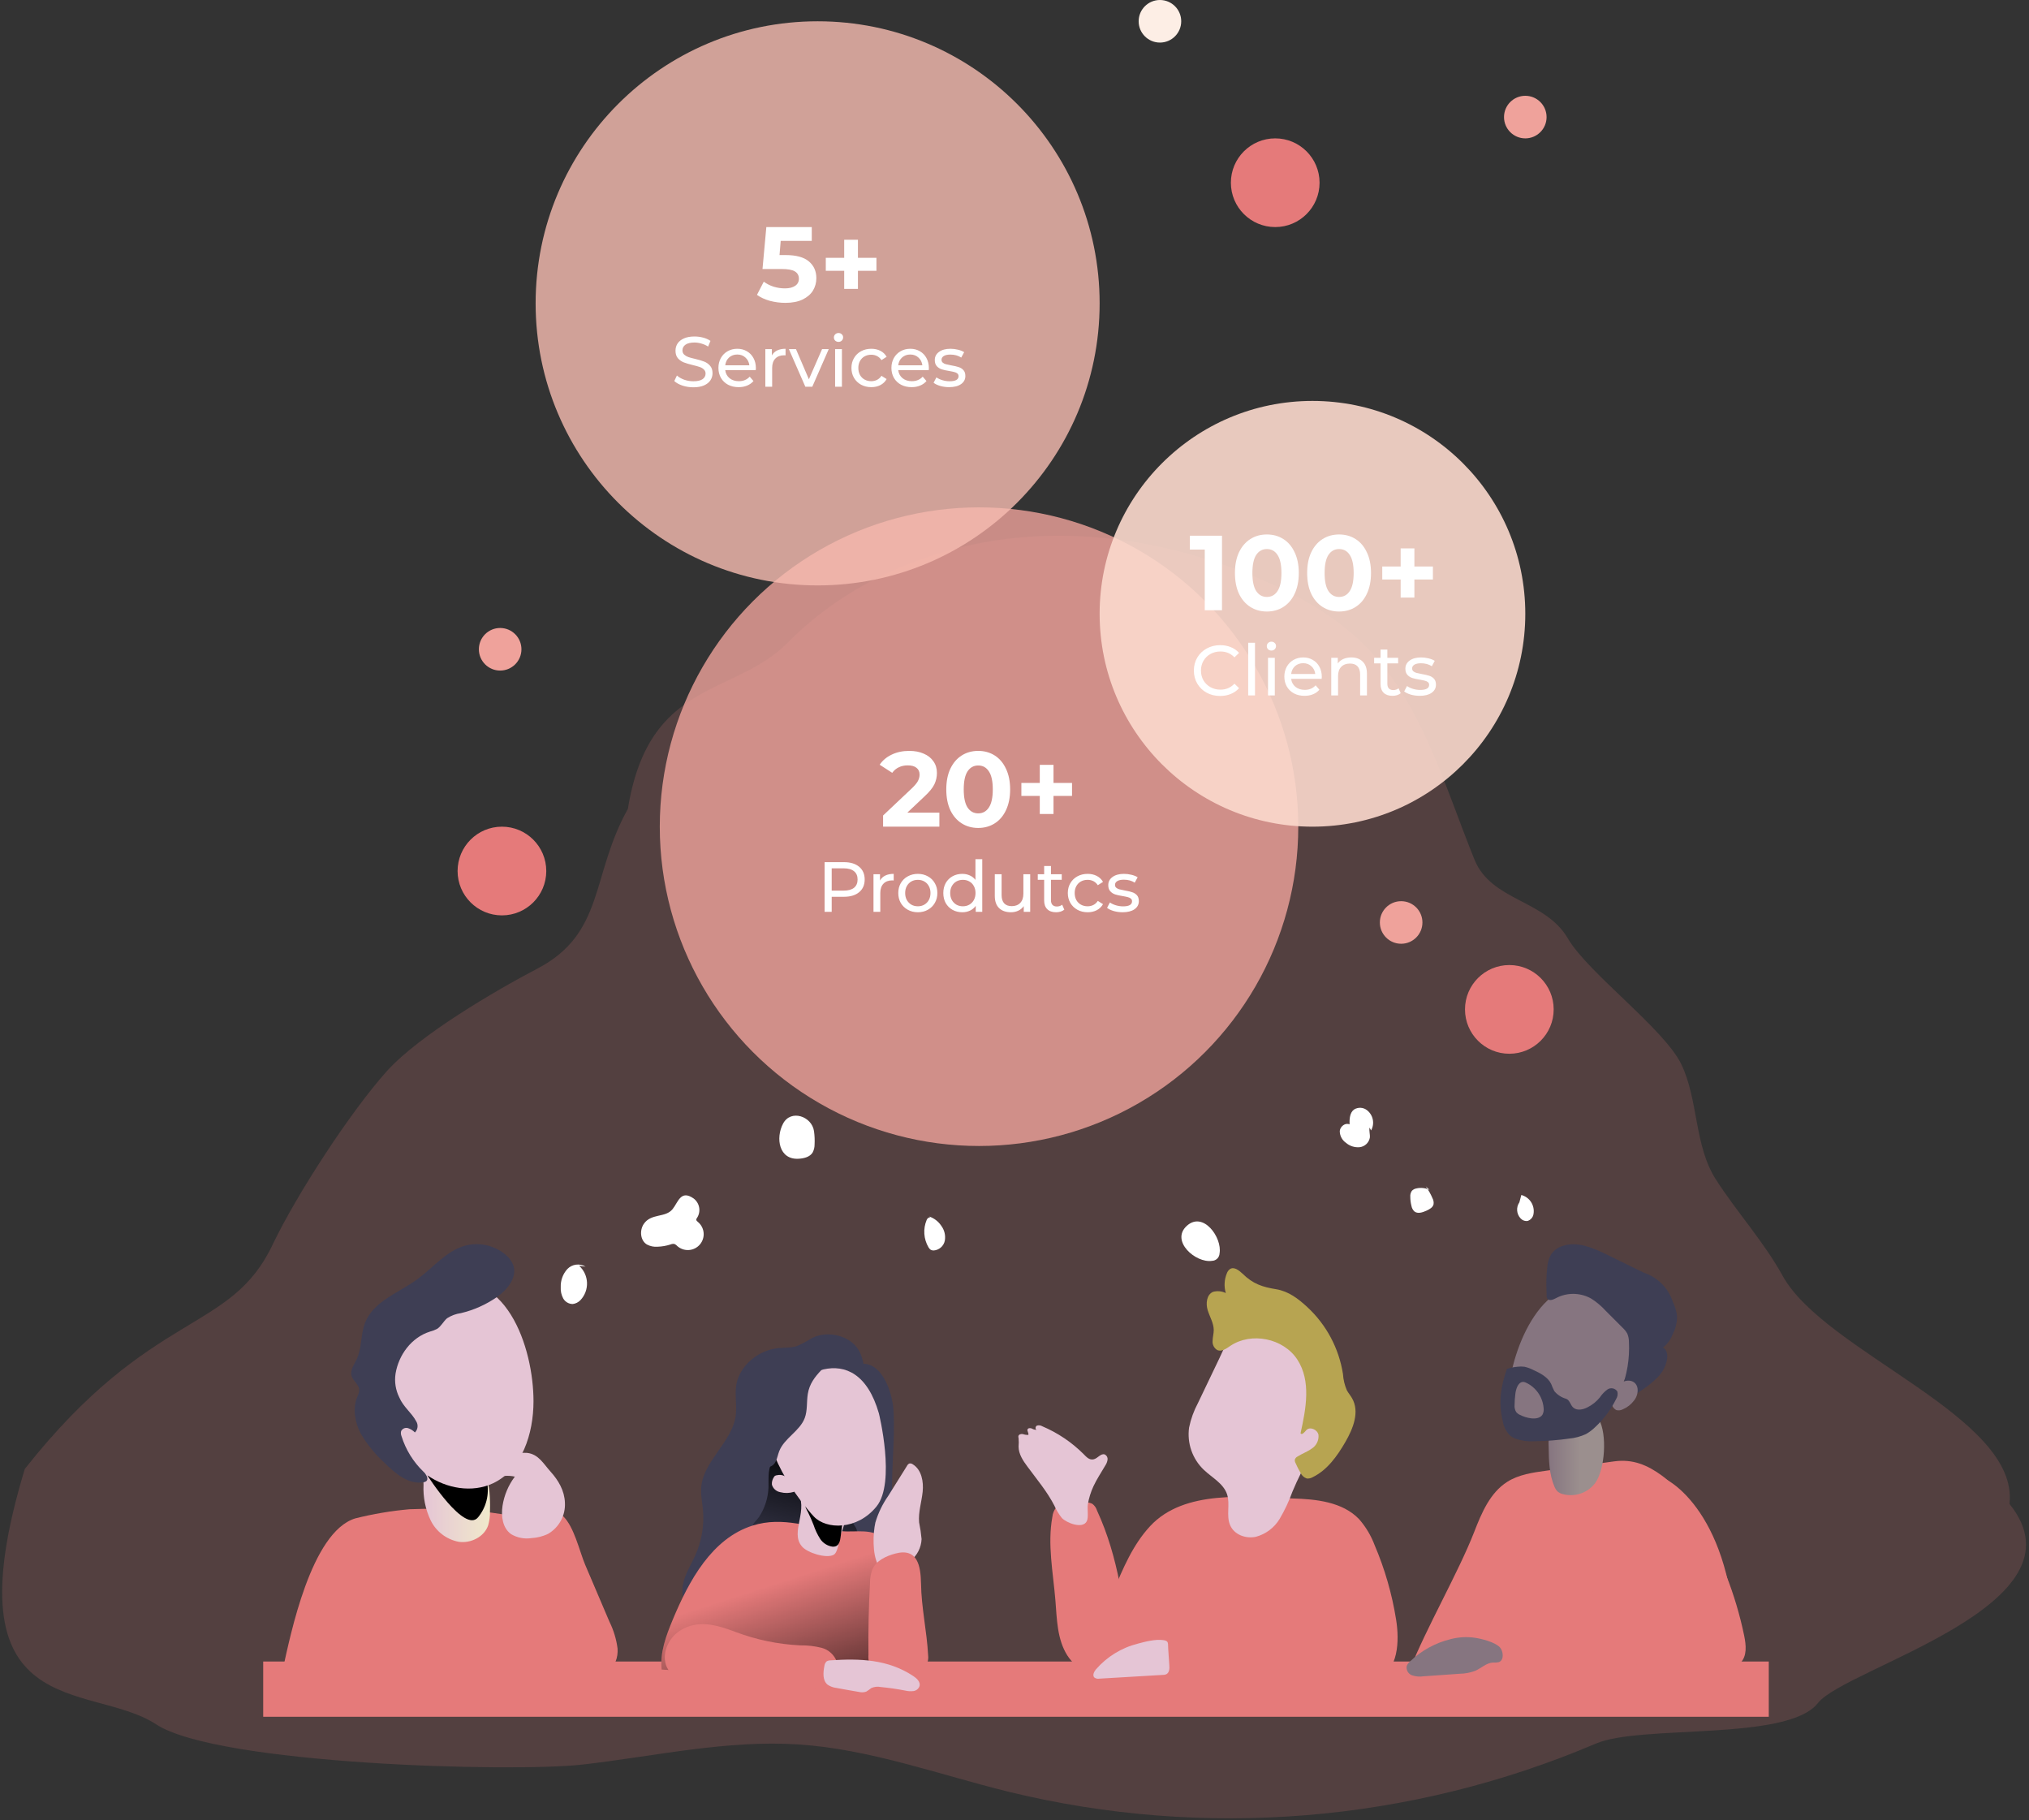 <svg width="572" height="513" viewBox="0 0 572 513" fill="none" xmlns="http://www.w3.org/2000/svg">
<rect x="0" y="0" width="572" height="513" fill="#333333" stroke="none"/>
<path opacity="0.18" d="M7 414C43 368.5 65.03 376.16 77 350.5C83.725 336.54 98.73 313.412 109.079 301.88C118.319 291.66 139.71 279.17 151.5 273C170.6 263 166.49 246.82 177 228C182.971 191.21 206.829 196.48 222.029 181.16C238.889 164.1 262.229 154.07 286.079 151.63C309.929 149.19 334.269 154.03 356.259 163.63C366.339 168.04 376.109 173.53 384.009 181.2C400.589 197.31 407.009 220.81 415.659 242.25C420.404 254.011 435.612 253.544 442 264.5C447.67 274.22 469.18 289.98 474 300C478.82 310.02 477.599 322.92 483.769 332.5C489.589 341.55 497.29 350.06 502.5 359.5C514.42 381.253 569.311 399.235 566.5 423.88C589.5 452.38 520.289 470.03 512.5 480C503.99 490.89 462.609 485.98 449.909 491.43C397.635 513.691 339.565 518.458 284.359 505.02C264.689 500.17 245.359 493.02 225.179 491.68C204.799 490.34 184.569 495.02 164.279 497.34C144.619 499.59 61.32 497.36 44 486C25.37 473.77 -15 486.5 7 414Z" fill="#E57A7A"/>
<path d="M251.879 397.45C252.459 406.7 250.879 416.01 251.739 425.24C252.039 428.24 252.589 431.38 251.589 434.24C250.665 436.693 248.842 438.702 246.489 439.86C241.019 442.66 233.909 440.86 229.639 436.41C225.369 431.96 223.639 425.55 223.989 419.41C224.339 413.27 226.479 407.41 229.039 401.81C231.339 396.81 235.219 386.94 240.909 384.81C248.259 382.13 251.559 392.21 251.879 397.45Z" fill="#3E3E54"/>
<path d="M242.17 380.7C239.88 376.56 233.55 374.83 228.98 377.1C227.624 377.951 226.211 378.706 224.75 379.36C223.03 379.94 221.16 379.79 219.36 379.97C213.57 380.57 208.44 385.08 207.57 390.32C207.08 393.32 207.84 396.32 207.36 399.32C206.23 406.4 198.5 411.74 197.72 418.85C197.47 421.16 197.99 423.46 198.19 425.76C198.54 430.08 197.79 434.418 196.01 438.37C194.74 441.2 192.95 443.9 192.48 446.91C191.55 452.91 196.58 458.67 202.88 460.51C209.18 462.35 216.26 460.9 222.23 458.07C228.81 454.95 234.67 449.84 236.65 443.37C239.75 433.28 232.94 422.55 236 412.45C236.848 410.103 237.85 407.815 239 405.6C242 399.04 245.87 387.41 242.17 380.7Z" fill="#3E3E54"/>
<path d="M216.65 419.19C216.72 416.46 216.29 413.19 218.37 411.46C218.546 411.293 218.769 411.184 219.01 411.15C219.244 411.161 219.472 411.234 219.67 411.36C221.943 412.606 223.975 414.248 225.67 416.21C227.75 418.62 229.37 421.54 232.05 423.21C233.13 423.9 234.34 424.36 235.46 424.96C237.775 426.211 239.72 428.049 241.1 430.29C241.301 430.557 241.447 430.862 241.528 431.187C241.609 431.512 241.623 431.849 241.57 432.18C241.32 433.03 240.34 433.4 239.47 433.57C236.967 433.993 234.423 434.128 231.89 433.97C228.436 433.877 224.986 433.737 221.54 433.55C219.317 433.507 217.107 433.215 214.95 432.68C214.03 432.42 212.34 431.78 212.11 430.68C211.88 429.58 213.39 428.46 214 427.53C215.628 425.044 216.544 422.16 216.65 419.19Z" fill="url(#paint0_linear)"/>
<path d="M498.639 468.3H74.2V483.87H498.639V468.3Z" fill="#E57A7A"/>
<path d="M498.639 468.3H74.2V476.52H498.639V468.3Z" fill="url(#paint1_linear)"/>
<path d="M253.08 444.4L256.31 471.17C233.058 472.36 209.757 472.16 186.53 470.57C186.01 465.76 187.78 461.02 189.63 456.57C194.23 445.49 200.69 433.63 212.12 430C220.86 427.22 228.53 430.69 237.12 431.55C241.38 431.98 246.05 430.55 249.42 433.94C252 436.54 252.65 440.88 253.08 444.4Z" fill="#E57A7A"/>
<path d="M253.08 444.4L256.31 471.17C233.058 472.36 209.757 472.16 186.53 470.57C186.01 465.76 187.78 461.02 189.63 456.57C194.23 445.49 200.69 433.63 212.12 430C220.86 427.22 228.53 430.69 237.12 431.55C241.38 431.98 246.05 430.55 249.42 433.94C252 436.54 252.65 440.88 253.08 444.4Z" fill="url(#paint2_linear)"/>
<path d="M150.47 428.58C153.19 429.23 155.98 430.02 158.17 431.76C159.857 433.222 161.266 434.977 162.33 436.94C167.677 445.888 171.084 455.861 172.33 466.21C172.505 467.049 172.436 467.92 172.13 468.72C171.38 470.24 169.32 470.43 167.62 470.41L88.72 469.56L79.81 470.12C81.81 461.24 87.63 431.78 100.16 427.96C105.181 426.701 110.293 425.838 115.45 425.38C120.816 425.158 126.191 425.232 131.55 425.6C137.925 426.091 144.252 427.088 150.47 428.58Z" fill="#E57A7A"/>
<path d="M150.47 428.58C153.19 429.23 155.98 430.02 158.17 431.76C159.857 433.222 161.266 434.977 162.33 436.94C167.677 445.888 171.084 455.861 172.33 466.21C172.505 467.049 172.436 467.92 172.13 468.72C171.38 470.24 169.32 470.43 167.62 470.41L88.72 469.56L79.81 470.12C81.81 461.24 87.63 431.78 100.16 427.96C105.181 426.701 110.293 425.838 115.45 425.38C120.816 425.158 126.191 425.232 131.55 425.6C137.925 426.091 144.252 427.088 150.47 428.58Z" fill="url(#paint3_linear)"/>
<path d="M138.13 426.02C138.155 427.328 137.986 428.632 137.63 429.89C136.53 433.16 132.73 435.06 129.32 434.56C127.619 434.236 126.017 433.52 124.642 432.468C123.267 431.416 122.157 430.057 121.4 428.5C119.919 425.383 119.232 421.947 119.4 418.5C119.296 416.935 119.692 415.377 120.53 414.05C121.096 413.421 121.789 412.918 122.562 412.574C123.336 412.229 124.173 412.051 125.02 412.05C128.061 411.865 131.055 412.869 133.37 414.85C134.5 415.85 136.7 416.67 137.37 417.75C138.19 419.24 138.2 424.2 138.13 426.02Z" fill="url(#paint4_linear)"/>
<path d="M120.469 415.81C120.469 415.81 130.969 432.34 134.789 427.64C135.909 426.267 136.714 424.666 137.15 422.949C137.585 421.232 137.639 419.44 137.309 417.7L120.469 415.81Z" fill="url(#paint5_linear)"/>
<path d="M158.68 427.27L152.45 431.53C151.967 431.822 151.529 432.182 151.15 432.6C150.613 433.378 150.27 434.273 150.15 435.21C148.19 444.749 147.261 454.472 147.38 464.21C147.322 465.23 147.475 466.252 147.83 467.21C148.4 468.324 149.34 469.205 150.49 469.7C152.78 470.81 155.41 470.9 157.95 470.97L168.04 471.24C169.051 471.33 170.07 471.221 171.04 470.92C173.37 470.02 174.28 467.13 174.1 464.64C173.762 462.018 172.991 459.47 171.82 457.1L164.96 441.02C163.3 437.03 161.86 430.28 158.68 427.27Z" fill="#E57A7A"/>
<path d="M225.62 463.75C227.641 463.715 229.659 463.947 231.62 464.44C232.595 464.696 233.494 465.184 234.239 465.864C234.985 466.543 235.554 467.393 235.9 468.34C236.65 471.02 234.69 473.85 232.18 475.04C229.67 476.23 226.78 476.19 224 476.13L201.6 475.6C198.993 475.66 196.391 475.354 193.87 474.69C192.61 474.347 191.437 473.745 190.424 472.922C189.412 472.099 188.582 471.073 187.99 469.91C186.37 466.29 188.32 461.77 191.66 459.62C196.73 456.37 202.13 458 207.23 459.92C213.12 462.156 219.326 463.449 225.62 463.75Z" fill="#E57A7A"/>
<path d="M397.429 470.66C401.879 459.22 411.149 443.21 415.599 431.77C417.679 426.43 420.039 420.77 424.889 417.67C428.159 415.59 432.129 415.03 435.979 414.51L455.129 411.88C460.269 411.19 464.399 412.88 468.579 415.95C472.759 419.02 475.879 423.33 478.579 427.77C484.843 438.035 489.289 449.303 491.719 461.08C492.249 463.68 492.559 466.77 490.669 468.64C489.299 470.01 487.179 470.26 485.239 470.36C457.529 471.93 425.229 469.21 397.429 470.66Z" fill="#E57A7A"/>
<path d="M397.429 470.66C401.879 459.22 411.149 443.21 415.599 431.77C417.679 426.43 420.039 420.77 424.889 417.67C428.159 415.59 432.129 415.03 435.979 414.51L455.129 411.88C460.269 411.19 464.399 412.88 468.579 415.95C472.759 419.02 475.879 423.33 478.579 427.77C484.843 438.035 489.289 449.303 491.719 461.08C492.249 463.68 492.559 466.77 490.669 468.64C489.299 470.01 487.179 470.26 485.239 470.36C457.529 471.93 425.229 469.21 397.429 470.66Z" fill="url(#paint6_linear)"/>
<path d="M449.69 418.01C448.644 419.39 447.207 420.422 445.565 420.971C443.924 421.521 442.155 421.562 440.49 421.09C439.975 420.957 439.497 420.711 439.09 420.37C438.712 419.98 438.416 419.517 438.22 419.01C436.71 415.51 436.64 411.59 436.58 407.78C436.446 406.233 436.657 404.675 437.2 403.22C439.07 399.14 447.9 395.04 450.74 400.02C453.13 404.22 452.49 414.18 449.69 418.01Z" fill="url(#paint7_linear)"/>
<path d="M165.079 357.01C164.278 356.524 163.336 356.324 162.406 356.442C161.476 356.56 160.614 356.989 159.959 357.66C158.687 359.055 158.011 360.893 158.079 362.78C158.014 363.88 158.253 364.977 158.769 365.95C159.036 366.43 159.426 366.831 159.899 367.11C160.371 367.389 160.91 367.538 161.459 367.54C162.292 367.438 163.063 367.049 163.639 366.44C164.26 365.783 164.742 365.009 165.059 364.163C165.376 363.316 165.52 362.416 165.484 361.513C165.448 360.61 165.231 359.724 164.848 358.906C164.464 358.088 163.92 357.355 163.249 356.75" fill="white"/>
<path d="M181.479 344.98C180.269 346.79 180.479 349.63 182.379 350.77C183.299 351.261 184.341 351.477 185.379 351.39C186.602 351.349 187.813 351.14 188.979 350.77C189.336 350.609 189.732 350.554 190.119 350.61C190.459 350.756 190.76 350.978 190.999 351.26C191.901 352.03 193.072 352.411 194.254 352.318C195.437 352.225 196.534 351.667 197.304 350.765C198.075 349.863 198.456 348.692 198.363 347.51C198.27 346.328 197.711 345.23 196.809 344.46C196.559 344.26 196.249 344.02 196.289 343.7C196.319 343.532 196.395 343.376 196.509 343.25C197.073 342.381 197.283 341.33 197.097 340.311C196.912 339.293 196.343 338.384 195.509 337.77C191.909 335.27 191.189 338.82 189.629 340.77C187.609 343.32 183.579 341.88 181.479 344.98Z" fill="white"/>
<path d="M225.23 326.59C226.7 326.49 228.32 326.09 229.09 324.84C229.457 324.147 229.646 323.374 229.64 322.59C229.707 321.334 229.653 320.075 229.48 318.83C228.89 314.63 222.95 312.59 220.77 316.67C218.59 320.75 219.58 326.99 225.23 326.59Z" fill="white"/>
<path d="M262.24 343.24C261.88 342.96 261.41 343.43 261.24 343.84C260.719 345.078 260.494 346.421 260.585 347.762C260.675 349.102 261.077 350.403 261.76 351.56C261.906 351.834 262.115 352.07 262.37 352.25C262.626 352.391 262.917 352.46 263.21 352.45C263.958 352.395 264.668 352.1 265.234 351.608C265.8 351.116 266.192 350.453 266.35 349.72C266.484 348.982 266.465 348.225 266.292 347.495C266.12 346.766 265.799 346.08 265.35 345.48C264.543 344.272 263.363 343.362 261.99 342.89" fill="white"/>
<path d="M341.68 355.37C342.236 355.355 342.767 355.129 343.162 354.737C343.558 354.345 343.789 353.817 343.81 353.26C344.59 348.84 339.21 341.26 334.56 345.52C329.91 349.78 337.08 356.07 341.68 355.37Z" fill="white"/>
<path d="M386.529 318.61C387.048 317.684 387.219 316.603 387.012 315.562C386.805 314.52 386.233 313.587 385.399 312.93C384.884 312.517 384.252 312.275 383.593 312.237C382.934 312.2 382.279 312.368 381.719 312.72C380.499 313.63 380.419 315.39 380.449 316.91C379.289 316.35 377.829 317.47 377.699 318.75C377.692 319.397 377.842 320.037 378.137 320.613C378.431 321.19 378.861 321.686 379.389 322.06C379.919 322.526 380.538 322.88 381.208 323.1C381.878 323.32 382.587 323.402 383.289 323.34C383.989 323.262 384.645 322.963 385.163 322.486C385.681 322.01 386.033 321.38 386.169 320.69C386.289 319.74 385.909 318.76 386.099 317.82" fill="white"/>
<path d="M403.01 335.38C401.857 334.82 400.548 334.672 399.3 334.96C398.811 335.042 398.361 335.281 398.02 335.64C397.687 336.127 397.532 336.713 397.58 337.3C397.579 338.177 397.69 339.051 397.91 339.9C398.011 340.483 398.294 341.019 398.72 341.43C399.65 342.2 401.04 341.73 402.14 341.23C402.99 340.84 403.95 340.33 404.14 339.41C404.219 338.832 404.114 338.245 403.84 337.73C403.336 336.534 402.692 335.403 401.92 334.36" fill="white"/>
<path d="M428.33 338.88C427.867 339.554 427.646 340.364 427.702 341.179C427.758 341.994 428.089 342.767 428.64 343.37C428.885 343.651 429.196 343.868 429.544 344C429.893 344.133 430.269 344.178 430.64 344.13C431.08 343.99 431.472 343.728 431.77 343.374C432.067 343.02 432.258 342.588 432.32 342.13C432.513 340.974 432.267 339.788 431.631 338.803C430.994 337.819 430.013 337.108 428.88 336.81" fill="white"/>
<path d="M324.25 430.13C319.35 435.39 316.51 442.2 313.76 448.84L305.94 467.84C305.682 468.273 305.525 468.758 305.478 469.26C305.432 469.761 305.497 470.267 305.67 470.74C305.969 471.114 306.346 471.419 306.773 471.635C307.201 471.851 307.671 471.972 308.15 471.99C312.153 472.595 316.185 472.995 320.23 473.19C340.583 474.463 360.956 474.93 381.349 474.59C383.789 474.59 386.349 474.47 388.509 473.37C394.13 470.52 394.58 462.71 393.58 456.49C392.428 449.268 390.393 442.215 387.52 435.49C386.514 432.816 385.038 430.343 383.159 428.19C378.499 423.31 371.089 422.53 364.349 422.34C351.439 421.94 333.91 419.74 324.25 430.13Z" fill="#E57A7A"/>
<path d="M309.279 425.78C309.054 425.022 308.596 424.353 307.969 423.87C307.426 423.591 306.82 423.453 306.209 423.47C304.434 423.393 302.655 423.457 300.889 423.66C299.758 423.695 298.671 424.107 297.799 424.83C297.165 425.59 296.775 426.524 296.679 427.51C295.249 435.26 296.889 443.19 297.529 451.04C297.959 456.39 298.009 462.04 300.899 466.6C302.201 468.593 303.981 470.227 306.077 471.354C308.174 472.481 310.519 473.064 312.899 473.05C314.899 473.05 317.199 472.31 317.969 470.46C318.273 469.525 318.358 468.533 318.219 467.56C317.289 453.47 315.259 438.74 309.279 425.78Z" fill="#E57A7A"/>
<path d="M308.269 418.88C309.219 416.83 310.499 414.96 311.629 413C311.953 412.517 312.161 411.966 312.239 411.39C312.275 411.1 312.22 410.806 312.082 410.548C311.944 410.291 311.73 410.082 311.469 409.95C310.339 409.52 309.469 411.08 308.259 411.32C307.049 411.56 306.259 410.63 305.479 409.84C302.138 406.504 298.186 403.843 293.839 402C293.62 401.866 293.375 401.779 293.12 401.745C292.866 401.711 292.607 401.729 292.359 401.8C291.879 402 291.749 402.8 292.239 402.98C291.774 403.013 291.311 402.894 290.919 402.64C290.489 402.46 289.869 402.45 289.679 402.87C289.489 403.29 290.049 403.87 289.909 404.43C289.386 404.451 288.864 404.373 288.369 404.2C287.859 404.1 287.189 404.27 287.089 404.79C287.075 404.985 287.095 405.182 287.149 405.37C287.219 406.155 287.219 406.945 287.149 407.73C287.149 409.82 288.419 411.73 289.659 413.38C292.299 416.97 295.199 420.38 297.249 424.38C297.797 425.633 298.51 426.807 299.369 427.87C300.609 429.18 305.189 431.07 306.369 428.77C306.939 427.69 306.469 425.32 306.669 424.05C306.965 422.262 307.503 420.523 308.269 418.88Z" fill="url(#paint8_linear)"/>
<path d="M370.31 450.65C370.71 452.59 370.77 454.81 369.51 456.35C368.25 457.89 365.91 458.26 363.85 458.35C353.85 458.87 343.59 457.15 333.85 459.43C332.444 459.615 331.147 460.283 330.18 461.32C329.18 462.67 329.31 464.53 329.51 466.21L330.35 473.39L320.58 471.61C320.323 471.6 320.071 471.538 319.839 471.428C319.606 471.318 319.399 471.162 319.229 470.97C319.059 470.777 318.929 470.552 318.849 470.308C318.768 470.064 318.738 469.806 318.76 469.55C317.979 465.809 317.644 461.99 317.76 458.17C317.888 454.347 319.381 450.697 321.97 447.88C324.32 445.56 327.51 444.33 330.68 443.42C338.23 441.27 346.12 440.63 353.94 440C357.33 439.73 362.94 439 365.87 441.28C368.25 443.12 369.71 447.77 370.31 450.65Z" fill="url(#paint9_linear)"/>
<path d="M462.79 446.49C461.79 448.08 459.5 448.22 457.59 448.22C449.214 448.258 440.865 449.173 432.68 450.95C429.661 451.472 426.749 452.485 424.06 453.95C422.72 454.686 421.544 455.685 420.602 456.889C419.66 458.092 418.972 459.473 418.58 460.95C417.95 463.95 419.24 467.41 421.98 468.76C423.678 469.431 425.51 469.698 427.33 469.54L481.78 468.95C483.026 469.022 484.274 468.842 485.45 468.42C488.15 467.23 489.31 463.85 489.15 460.9C487.29 425.57 469.55 415.51 466.6 415.96C464.24 416.31 463.85 434.54 463.19 437.15C462.44 440.11 464.67 443.6 462.79 446.49Z" fill="#E57A7A"/>
<path d="M415.729 461.6C413.514 461.284 411.258 461.407 409.089 461.96C404.705 462.999 400.684 465.203 397.449 468.34C397.071 468.663 396.773 469.071 396.579 469.53C396.467 470.069 396.55 470.631 396.814 471.115C397.078 471.599 397.505 471.973 398.019 472.17C399.062 472.536 400.178 472.639 401.269 472.47L411.499 471.75C413.011 471.731 414.507 471.447 415.919 470.91C417.609 470.16 419.049 468.67 420.919 468.59C421.462 468.639 422.009 468.602 422.539 468.48C424.169 467.87 423.749 465.25 422.819 464.28C421.399 462.8 417.659 461.88 415.729 461.6Z" fill="url(#paint10_linear)"/>
<path d="M150.4 394.97C150.4 404.04 147.19 414.21 138.98 418.07C133.08 420.84 125.81 419.53 120.47 415.81C115.13 412.09 111.54 406.27 109.34 400.14C106.81 393.08 105.96 385.25 108.09 378.06C110.22 370.87 115.62 364.47 122.76 362.19C142.65 355.88 150.42 379.98 150.4 394.97Z" fill="url(#paint11_linear)"/>
<path d="M121.22 375.31C121.913 375.135 122.584 374.88 123.22 374.55C124.38 373.82 124.98 372.45 126.04 371.55C127.215 370.79 128.543 370.298 129.93 370.11C133.567 369.25 137.01 367.714 140.08 365.58C143.08 363.49 145.88 359.98 144.7 356.58C144.222 355.369 143.424 354.311 142.39 353.52C140.829 352.252 138.991 351.372 137.025 350.951C135.059 350.531 133.022 350.582 131.08 351.1C125.76 352.6 122.08 357.34 117.63 360.58C112.37 364.39 105.29 366.76 102.92 372.81C101.64 376.09 102.06 379.89 100.56 383.08C99.84 384.61 98.65 386.18 99.12 387.81C99.55 389.26 101.21 390.22 101.27 391.73C101.22 392.451 101.019 393.153 100.68 393.79C99.37 397.07 100.06 400.89 101.68 404.02C103.47 407.076 105.712 409.844 108.33 412.23C111.33 415.23 115.19 418.54 119.42 417.77C119.669 417.737 119.909 417.648 120.12 417.51C120.98 416.86 120.12 415.51 119.37 414.79C116.502 412.029 114.376 408.59 113.19 404.79C113.005 404.34 112.966 403.843 113.08 403.37C113.249 403.021 113.537 402.743 113.893 402.587C114.248 402.431 114.648 402.407 115.02 402.52C115.758 402.764 116.427 403.183 116.97 403.74C117.378 403.338 117.637 402.809 117.704 402.24C117.772 401.671 117.643 401.096 117.34 400.61C116.01 398.12 113.74 396.61 112.57 393.87C111.532 391.8 111.161 389.459 111.51 387.17C112.38 381.88 115.98 376.96 121.22 375.31Z" fill="#3E3E54"/>
<path d="M148.62 409.5C145.968 409.314 143.341 410.12 141.25 411.76C140.31 412.43 139.33 413.49 139.68 414.6C139.902 415.053 140.256 415.428 140.694 415.678C141.133 415.928 141.636 416.04 142.14 416C143.143 415.902 144.156 415.966 145.14 416.19C143.321 418.605 142.129 421.432 141.669 424.42C141.229 427.33 141.67 430.73 144.12 432.42C145.854 433.443 147.891 433.828 149.88 433.51C151.471 433.421 153.03 433.024 154.47 432.34C156.002 431.461 157.261 430.174 158.107 428.622C158.953 427.07 159.351 425.315 159.26 423.55C159.14 420.14 157.43 417.24 155.2 414.77C153.23 412.6 151.85 409.88 148.62 409.5Z" fill="url(#paint12_linear)"/>
<path d="M337.729 395.43C336.563 397.603 335.718 399.934 335.219 402.35C334.914 404.528 335.133 406.748 335.858 408.825C336.584 410.902 337.794 412.775 339.389 414.29C341.719 416.5 344.919 418.13 345.929 421.18C346.849 423.97 345.609 427.18 346.799 429.9C347.989 432.62 351.239 433.74 354.039 433.15C356.825 432.401 359.216 430.611 360.719 428.15C362.176 425.683 363.398 423.085 364.369 420.39C365.84 416.868 367.554 413.453 369.499 410.17C370.951 407.933 372.237 405.593 373.349 403.17C374.481 400.286 375.071 397.218 375.089 394.12C375.229 386.96 372.619 379.41 366.849 375.17C364.2 373.263 361.012 372.251 357.748 372.28C354.484 372.309 351.315 373.377 348.699 375.33C346.029 377.33 345.119 380 343.699 382.96C341.706 387.093 339.716 391.25 337.729 395.43Z" fill="url(#paint13_linear)"/>
<path d="M350.259 358.96C349.259 358.03 347.899 356.96 346.759 357.68C346.341 357.984 346.027 358.41 345.859 358.9C345.131 360.662 345.029 362.621 345.569 364.45C344.451 363.901 343.171 363.78 341.969 364.11C340.159 364.88 339.879 367.39 340.459 369.27C341.039 371.15 342.159 372.91 342.169 374.87C342.169 375.87 341.869 376.87 341.849 377.93C341.801 378.443 341.899 378.958 342.133 379.417C342.367 379.876 342.726 380.258 343.169 380.52C344.399 381.07 345.719 380.1 346.839 379.34C352.779 375.34 361.839 377.19 365.749 383.22C369.659 389.25 368.189 397.02 366.639 403.97C367.029 404.57 367.769 403.66 368.239 403.12C369.239 401.97 371.399 402.91 371.699 404.41C371.772 405.173 371.63 405.94 371.291 406.627C370.952 407.314 370.429 407.894 369.779 408.3C368.539 409.2 367.059 409.71 365.779 410.53C365.603 410.616 365.446 410.737 365.318 410.884C365.189 411.032 365.091 411.204 365.029 411.39C364.993 411.719 365.059 412.051 365.219 412.34C365.632 413.283 366.099 414.202 366.619 415.09C366.788 415.471 367.035 415.813 367.343 416.094C367.651 416.374 368.014 416.588 368.409 416.72C368.992 416.768 369.575 416.636 370.079 416.34C374.169 414.34 376.949 410.43 379.239 406.49C381.529 402.55 383.359 397.84 381.129 394.04C380.689 393.29 380.129 392.63 379.699 391.87C379.07 390.412 378.698 388.855 378.599 387.27C377.465 380.017 373.913 373.36 368.519 368.38C365.969 366.02 363.259 363.96 359.809 363.38C355.899 362.75 353.209 361.88 350.259 358.96Z" fill="#B7A451"/>
<path d="M425.179 392.79C424.879 396.5 425.519 400.79 428.589 402.85C430.799 404.35 433.679 404.3 436.359 404.19C440.119 404.04 444.009 403.85 447.359 402.19C452.489 399.69 455.549 394.34 457.879 389.12C459.65 385.56 460.791 381.72 461.249 377.77C461.549 373.77 460.559 369.61 457.839 366.71C456.102 364.96 453.953 363.675 451.589 362.97C434.959 357.5 426.189 379.88 425.179 392.79Z" fill="url(#paint14_linear)"/>
<path d="M436.179 357.37C436.24 356.025 436.617 354.713 437.279 353.54C438.097 352.374 439.29 351.523 440.659 351.13C444.839 349.81 449.269 351.78 453.199 353.71L463.399 358.71C465.315 359.336 467.055 360.407 468.478 361.833C469.902 363.26 470.968 365.003 471.589 366.92C472.199 368.166 472.601 369.504 472.779 370.88C472.809 372.728 472.365 374.552 471.489 376.18C470.942 377.619 470.008 378.879 468.789 379.82C469.839 380.3 470.139 381.67 470.009 382.82C469.715 384.845 468.775 386.721 467.329 388.17C465.886 389.605 464.294 390.882 462.579 391.98L459.279 394.26C458.699 394.66 457.969 395.08 457.279 394.79C457.04 394.657 456.845 394.458 456.715 394.217C456.586 393.976 456.528 393.703 456.549 393.43C456.6 392.885 456.745 392.354 456.979 391.86C458.692 387.533 459.456 382.888 459.219 378.24C459.223 377.434 459.067 376.635 458.759 375.89C458.402 375.259 457.946 374.688 457.409 374.2L452.649 369.43C451.469 368.134 450.124 366.998 448.649 366.05C447.251 365.25 445.685 364.786 444.076 364.696C442.467 364.605 440.859 364.891 439.379 365.53C438.719 365.82 437.539 366.59 436.789 366.39C435.789 366.12 436.059 365.17 435.999 364.19C435.862 361.916 435.922 359.634 436.179 357.37Z" fill="#3E3E54"/>
<path d="M461.639 391.28C461.717 391.898 461.668 392.524 461.496 393.123C461.324 393.721 461.033 394.278 460.639 394.76C459.827 395.846 458.74 396.695 457.489 397.22C456.927 397.516 456.274 397.591 455.659 397.43C455.244 397.216 454.898 396.887 454.663 396.484C454.427 396.08 454.312 395.617 454.329 395.15C454.3 394.1 454.53 393.058 454.999 392.118C455.469 391.178 456.162 390.368 457.019 389.76C458.719 388.65 461.219 388.94 461.639 391.28Z" fill="url(#paint15_linear)"/>
<path d="M424.82 385.81C425.779 385.509 426.768 385.311 427.77 385.22C428.433 385.132 429.106 385.132 429.77 385.22C430.599 385.407 431.401 385.696 432.16 386.08C434.16 387 436.33 388.08 437.3 390.08C437.554 390.763 437.848 391.431 438.18 392.08C439.039 393.134 440.207 393.893 441.52 394.25C442.59 394.66 442.71 396.1 443.61 396.8C444.69 397.64 446.26 397.3 447.47 396.69C448.832 396.018 450.035 395.063 451 393.89C451.583 392.999 452.326 392.223 453.19 391.6C453.634 391.313 454.174 391.215 454.691 391.325C455.209 391.436 455.661 391.747 455.95 392.19C456.044 392.548 456.062 392.921 456.004 393.286C455.945 393.651 455.811 394 455.61 394.31C454.147 397.274 452.158 399.947 449.74 402.2C448.95 402.983 448.059 403.655 447.09 404.2C445.612 404.881 444.029 405.307 442.41 405.46C439.182 405.92 435.929 406.17 432.67 406.21C430.783 406.334 428.891 406.072 427.11 405.44C426.564 405.216 426.057 404.905 425.61 404.52C424.534 403.386 423.836 401.947 423.61 400.4C422.4 395.14 423.08 390.82 424.82 385.81Z" fill="#3E3E54"/>
<path d="M435.179 396.95C435.248 397.572 435.126 398.199 434.829 398.75C434.179 399.75 432.769 399.9 431.579 399.75C430.477 399.599 429.408 399.261 428.419 398.75C428.031 398.565 427.689 398.295 427.419 397.96C427.059 397.359 426.904 396.657 426.979 395.96C426.991 394.98 427.058 394.002 427.179 393.03C427.242 392.304 427.417 391.592 427.699 390.92C428.159 389.92 428.919 389.18 429.999 389.62C430.965 390.03 431.844 390.621 432.589 391.36C434.11 392.842 435.032 394.832 435.179 396.95Z" fill="url(#paint16_linear)"/>
<path d="M246.779 429.12C247.577 426.438 248.803 423.902 250.409 421.61L255.689 413.16C255.828 412.869 256.06 412.632 256.349 412.49C256.524 412.457 256.703 412.461 256.875 412.502C257.048 412.544 257.209 412.621 257.349 412.73C259.809 414.26 260.409 417.6 260.109 420.48C259.809 423.36 258.849 426.21 259.109 429.09C259.431 430.645 259.665 432.218 259.809 433.8C259.758 434.974 259.455 436.123 258.922 437.17C258.389 438.217 257.638 439.137 256.719 439.87C254.469 441.76 249.399 444.35 247.499 440.95C245.909 438.02 246.079 432.2 246.779 429.12Z" fill="url(#paint17_linear)"/>
<path d="M252.37 437.88C249.78 438.58 247.07 439.83 245.96 442.27C245.498 443.484 245.265 444.772 245.27 446.07C244.89 452.843 244.743 459.623 244.83 466.41C244.706 467.788 245.029 469.169 245.75 470.35C246.75 471.64 248.56 471.96 250.2 472.01C253.282 472.101 256.35 471.539 259.2 470.36C260.106 470.089 260.884 469.499 261.39 468.7C261.661 468.015 261.751 467.27 261.65 466.54C261.3 459.81 259.73 453.02 259.65 446.32C259.55 441.58 258.79 436.14 252.37 437.88Z" fill="#E57A7A"/>
<path d="M234.14 467.97C233.746 467.966 233.359 468.07 233.02 468.27C232.666 468.621 232.447 469.084 232.4 469.58C232.04 471.42 231.86 473.65 233.31 474.83C234.039 475.329 234.881 475.642 235.76 475.74C237.88 476.14 240.01 476.51 242.13 476.87C242.813 477.045 243.532 477.017 244.2 476.79C244.693 476.486 245.167 476.152 245.62 475.79C246.459 475.409 247.397 475.304 248.3 475.49C250.6 475.72 252.9 476.04 255.18 476.49C255.948 476.681 256.744 476.728 257.53 476.63C257.921 476.574 258.289 476.41 258.591 476.155C258.893 475.9 259.118 475.566 259.24 475.19C259.52 474.04 258.44 473.03 257.44 472.38C250.32 467.67 242.34 467.41 234.14 467.97Z" fill="url(#paint18_linear)"/>
<path d="M226.14 435.94C227.69 437.69 232.91 439.31 234.99 438.24C236.37 437.53 236.49 433.7 237.11 432.24C237.587 431.095 237.952 429.906 238.2 428.69C238.692 427.012 238.795 425.244 238.5 423.52C238.34 422.662 237.941 421.866 237.348 421.226C236.755 420.585 235.993 420.125 235.15 419.9C233.51 419.6 223.55 418.48 224.5 419.85C228.43 425.56 222.43 431.77 226.14 435.94Z" fill="url(#paint19_linear)"/>
<path d="M229.35 429.79C229.8 431.156 230.414 432.462 231.18 433.68C231.569 434.287 232.086 434.802 232.693 435.19C233.301 435.579 233.985 435.831 234.7 435.93C235.04 435.964 235.384 435.913 235.7 435.78C236.6 435.36 236.84 434.22 236.97 433.24L237.68 427.94C237.765 427.542 237.745 427.128 237.62 426.74C237.444 426.412 237.185 426.137 236.87 425.94C236.113 425.373 235.325 424.849 234.51 424.37C232.82 423.37 230.61 422.27 228.57 422.66C228.233 422.707 227.916 422.846 227.653 423.061C227.391 423.276 227.192 423.559 227.08 423.88C226.83 424.75 227.51 425.64 227.86 426.38C228.4 427.47 228.89 428.62 229.35 429.79Z" fill="url(#paint20_linear)"/>
<path d="M247.77 398.36C247.77 398.36 252.58 417.81 247.12 424.58C241.66 431.35 232.91 431.14 229.42 427.42C225.93 423.7 212.95 407.42 217.76 397.63C222.57 387.84 241.36 376.07 247.77 398.36Z" fill="url(#paint21_linear)"/>
<path d="M227.73 392.88C227.36 395.14 227.67 397.52 226.87 399.66C225.47 403.38 221.11 405.32 219.67 409.02C219.32 409.92 219.16 410.89 218.74 411.76C218.567 412.212 218.281 412.611 217.91 412.921C217.539 413.231 217.095 413.441 216.62 413.53C216.14 413.538 215.669 413.411 215.258 413.164C214.848 412.916 214.516 412.558 214.3 412.13C213.875 411.27 213.639 410.329 213.61 409.37C212.99 402.97 213.73 396.16 217.3 390.82C218.668 388.733 220.492 386.985 222.635 385.706C224.778 384.428 227.183 383.653 229.67 383.44C232.67 383.28 233.67 383.91 231.57 386.13C229.69 388.11 228.19 390.05 227.73 392.88Z" fill="#3E3E54"/>
<path d="M219.08 415.79C218.843 415.8 218.615 415.877 218.42 416.01C218.298 416.12 218.2 416.252 218.13 416.4C217.73 417.009 217.547 417.734 217.61 418.46C217.769 419.005 218.081 419.494 218.507 419.869C218.934 420.245 219.458 420.491 220.02 420.58C221.233 420.897 222.51 420.873 223.71 420.51C223.827 420.484 223.935 420.425 224.02 420.34C224.078 420.236 224.109 420.119 224.109 420C224.109 419.881 224.078 419.764 224.02 419.66C223.559 418.588 222.928 417.599 222.15 416.73C221.765 416.318 221.279 416.015 220.74 415.85C220.201 415.685 219.629 415.664 219.08 415.79Z" fill="url(#paint22_linear)"/>
<path d="M308.929 470.55C308.389 471.21 307.929 472.22 308.509 472.81C308.712 472.96 308.944 473.066 309.191 473.121C309.437 473.176 309.692 473.179 309.939 473.13L327.879 472.07C328.177 472.068 328.471 472.014 328.749 471.91C329.639 471.51 329.749 470.29 329.639 469.31C329.539 467.76 329.439 466.22 329.329 464.68C329.219 463.14 329.569 462.49 327.949 462.27C325.709 461.96 322.889 462.69 320.749 463.27C316.157 464.429 312.031 466.97 308.929 470.55Z" fill="url(#paint23_linear)"/>
<circle cx="359.5" cy="51.5" r="12.5" fill="#E57A7A"/>
<circle cx="327" cy="6" r="6" fill="#FDEEE5"/>
<circle cx="430" cy="33" r="6" fill="#EFA29B"/>
<circle cx="141.5" cy="245.5" r="12.5" fill="#E57A7A"/>
<circle cx="395" cy="260" r="6" fill="#EFA29B"/>
<circle cx="141" cy="183" r="6" fill="#EFA29B"/>
<circle cx="425.5" cy="284.5" r="12.5" fill="#E57A7A"/>
<circle cx="276" cy="233" r="90" fill="#EFA29B" fill-opacity="0.8"/>
<circle cx="230.5" cy="85.5" r="79.5" fill="#F7BDB1" fill-opacity="0.8"/>
<circle cx="370" cy="173" r="60" fill="#FCD9CD" fill-opacity="0.9"/>
<path d="M264.822 229.04V233H248.952V229.85L257.052 222.2C257.912 221.38 258.492 220.68 258.792 220.1C259.092 219.5 259.242 218.91 259.242 218.33C259.242 217.49 258.952 216.85 258.372 216.41C257.812 215.95 256.982 215.72 255.882 215.72C254.962 215.72 254.132 215.9 253.392 216.26C252.652 216.6 252.032 217.12 251.532 217.82L247.992 215.54C248.812 214.32 249.942 213.37 251.382 212.69C252.822 211.99 254.472 211.64 256.332 211.64C257.892 211.64 259.252 211.9 260.412 212.42C261.592 212.92 262.502 213.64 263.142 214.58C263.802 215.5 264.132 216.59 264.132 217.85C264.132 218.99 263.892 220.06 263.412 221.06C262.932 222.06 262.002 223.2 260.622 224.48L255.792 229.04H264.822ZM275.769 233.36C274.029 233.36 272.479 232.93 271.119 232.07C269.759 231.21 268.689 229.97 267.909 228.35C267.149 226.71 266.769 224.76 266.769 222.5C266.769 220.24 267.149 218.3 267.909 216.68C268.689 215.04 269.759 213.79 271.119 212.93C272.479 212.07 274.029 211.64 275.769 211.64C277.509 211.64 279.059 212.07 280.419 212.93C281.779 213.79 282.839 215.04 283.599 216.68C284.379 218.3 284.769 220.24 284.769 222.5C284.769 224.76 284.379 226.71 283.599 228.35C282.839 229.97 281.779 231.21 280.419 232.07C279.059 232.93 277.509 233.36 275.769 233.36ZM275.769 229.25C277.049 229.25 278.049 228.7 278.769 227.6C279.509 226.5 279.879 224.8 279.879 222.5C279.879 220.2 279.509 218.5 278.769 217.4C278.049 216.3 277.049 215.75 275.769 215.75C274.509 215.75 273.509 216.3 272.769 217.4C272.049 218.5 271.689 220.2 271.689 222.5C271.689 224.8 272.049 226.5 272.769 227.6C273.509 228.7 274.509 229.25 275.769 229.25ZM302.218 224.33H296.998V229.43H293.128V224.33H287.938V220.67H293.128V215.57H296.998V220.67H302.218V224.33ZM237.925 243C239.738 243 241.165 243.433 242.205 244.3C243.245 245.167 243.765 246.36 243.765 247.88C243.765 249.4 243.245 250.593 242.205 251.46C241.165 252.327 239.738 252.76 237.925 252.76H234.465V257H232.465V243H237.925ZM237.865 251.02C239.131 251.02 240.098 250.753 240.765 250.22C241.431 249.673 241.765 248.893 241.765 247.88C241.765 246.867 241.431 246.093 240.765 245.56C240.098 245.013 239.131 244.74 237.865 244.74H234.465V251.02H237.865ZM248.087 248.18C248.421 247.567 248.914 247.1 249.567 246.78C250.221 246.46 251.014 246.3 251.947 246.3V248.16C251.841 248.147 251.694 248.14 251.507 248.14C250.467 248.14 249.647 248.453 249.047 249.08C248.461 249.693 248.167 250.573 248.167 251.72V257H246.247V246.4H248.087V248.18ZM258.756 257.12C257.703 257.12 256.756 256.887 255.916 256.42C255.076 255.953 254.416 255.313 253.936 254.5C253.469 253.673 253.236 252.74 253.236 251.7C253.236 250.66 253.469 249.733 253.936 248.92C254.416 248.093 255.076 247.453 255.916 247C256.756 246.533 257.703 246.3 258.756 246.3C259.809 246.3 260.749 246.533 261.576 247C262.416 247.453 263.069 248.093 263.536 248.92C264.016 249.733 264.256 250.66 264.256 251.7C264.256 252.74 264.016 253.673 263.536 254.5C263.069 255.313 262.416 255.953 261.576 256.42C260.749 256.887 259.809 257.12 258.756 257.12ZM258.756 255.44C259.436 255.44 260.043 255.287 260.576 254.98C261.123 254.66 261.549 254.22 261.856 253.66C262.163 253.087 262.316 252.433 262.316 251.7C262.316 250.967 262.163 250.32 261.856 249.76C261.549 249.187 261.123 248.747 260.576 248.44C260.043 248.133 259.436 247.98 258.756 247.98C258.076 247.98 257.463 248.133 256.916 248.44C256.383 248.747 255.956 249.187 255.636 249.76C255.329 250.32 255.176 250.967 255.176 251.7C255.176 252.433 255.329 253.087 255.636 253.66C255.956 254.22 256.383 254.66 256.916 254.98C257.463 255.287 258.076 255.44 258.756 255.44ZM276.911 242.16V257H275.071V255.32C274.645 255.907 274.105 256.353 273.451 256.66C272.798 256.967 272.078 257.12 271.291 257.12C270.265 257.12 269.345 256.893 268.531 256.44C267.718 255.987 267.078 255.353 266.611 254.54C266.158 253.713 265.931 252.767 265.931 251.7C265.931 250.633 266.158 249.693 266.611 248.88C267.078 248.067 267.718 247.433 268.531 246.98C269.345 246.527 270.265 246.3 271.291 246.3C272.051 246.3 272.751 246.447 273.391 246.74C274.031 247.02 274.565 247.44 274.991 248V242.16H276.911ZM271.451 255.44C272.118 255.44 272.725 255.287 273.271 254.98C273.818 254.66 274.245 254.22 274.551 253.66C274.858 253.087 275.011 252.433 275.011 251.7C275.011 250.967 274.858 250.32 274.551 249.76C274.245 249.187 273.818 248.747 273.271 248.44C272.725 248.133 272.118 247.98 271.451 247.98C270.771 247.98 270.158 248.133 269.611 248.44C269.078 248.747 268.651 249.187 268.331 249.76C268.025 250.32 267.871 250.967 267.871 251.7C267.871 252.433 268.025 253.087 268.331 253.66C268.651 254.22 269.078 254.66 269.611 254.98C270.158 255.287 270.771 255.44 271.451 255.44ZM290.424 246.4V257H288.604V255.4C288.217 255.947 287.704 256.373 287.064 256.68C286.437 256.973 285.751 257.12 285.004 257.12C283.591 257.12 282.477 256.733 281.664 255.96C280.851 255.173 280.444 254.02 280.444 252.5V246.4H282.364V252.28C282.364 253.307 282.611 254.087 283.104 254.62C283.597 255.14 284.304 255.4 285.224 255.4C286.237 255.4 287.037 255.093 287.624 254.48C288.211 253.867 288.504 253 288.504 251.88V246.4H290.424ZM300.039 256.38C299.759 256.62 299.413 256.807 298.999 256.94C298.586 257.06 298.159 257.12 297.719 257.12C296.653 257.12 295.826 256.833 295.239 256.26C294.653 255.687 294.359 254.867 294.359 253.8V247.98H292.559V246.4H294.359V244.08H296.279V246.4H299.319V247.98H296.279V253.72C296.279 254.293 296.419 254.733 296.699 255.04C296.993 255.347 297.406 255.5 297.939 255.5C298.526 255.5 299.026 255.333 299.439 255L300.039 256.38ZM306.629 257.12C305.549 257.12 304.582 256.887 303.729 256.42C302.889 255.953 302.229 255.313 301.749 254.5C301.269 253.673 301.029 252.74 301.029 251.7C301.029 250.66 301.269 249.733 301.749 248.92C302.229 248.093 302.889 247.453 303.729 247C304.582 246.533 305.549 246.3 306.629 246.3C307.589 246.3 308.442 246.493 309.189 246.88C309.949 247.267 310.536 247.827 310.949 248.56L309.489 249.5C309.156 248.993 308.742 248.613 308.249 248.36C307.756 248.107 307.209 247.98 306.609 247.98C305.916 247.98 305.289 248.133 304.729 248.44C304.182 248.747 303.749 249.187 303.429 249.76C303.122 250.32 302.969 250.967 302.969 251.7C302.969 252.447 303.122 253.107 303.429 253.68C303.749 254.24 304.182 254.673 304.729 254.98C305.289 255.287 305.916 255.44 306.609 255.44C307.209 255.44 307.756 255.313 308.249 255.06C308.742 254.807 309.156 254.427 309.489 253.92L310.949 254.84C310.536 255.573 309.949 256.14 309.189 256.54C308.442 256.927 307.589 257.12 306.629 257.12ZM316.475 257.12C315.608 257.12 314.775 257.007 313.975 256.78C313.175 256.54 312.548 256.24 312.095 255.88L312.895 254.36C313.361 254.693 313.928 254.96 314.595 255.16C315.261 255.36 315.935 255.46 316.615 255.46C318.295 255.46 319.135 254.98 319.135 254.02C319.135 253.7 319.021 253.447 318.795 253.26C318.568 253.073 318.281 252.94 317.935 252.86C317.601 252.767 317.121 252.667 316.495 252.56C315.641 252.427 314.941 252.273 314.395 252.1C313.861 251.927 313.401 251.633 313.015 251.22C312.628 250.807 312.435 250.227 312.435 249.48C312.435 248.52 312.835 247.753 313.635 247.18C314.435 246.593 315.508 246.3 316.855 246.3C317.561 246.3 318.268 246.387 318.975 246.56C319.681 246.733 320.261 246.967 320.715 247.26L319.895 248.78C319.028 248.22 318.008 247.94 316.835 247.94C316.021 247.94 315.401 248.073 314.975 248.34C314.548 248.607 314.335 248.96 314.335 249.4C314.335 249.747 314.455 250.02 314.695 250.22C314.935 250.42 315.228 250.567 315.575 250.66C315.935 250.753 316.435 250.86 317.075 250.98C317.928 251.127 318.615 251.287 319.135 251.46C319.668 251.62 320.121 251.9 320.495 252.3C320.868 252.7 321.055 253.26 321.055 253.98C321.055 254.94 320.641 255.707 319.815 256.28C319.001 256.84 317.888 257.12 316.475 257.12Z" fill="white"/>
<path d="M221.469 71.89C224.429 71.89 226.609 72.48 228.009 73.66C229.429 74.84 230.139 76.42 230.139 78.4C230.139 79.68 229.819 80.85 229.179 81.91C228.539 82.95 227.559 83.79 226.239 84.43C224.939 85.05 223.329 85.36 221.409 85.36C219.929 85.36 218.469 85.17 217.029 84.79C215.609 84.39 214.399 83.83 213.399 83.11L215.319 79.39C216.119 79.99 217.039 80.46 218.079 80.8C219.119 81.12 220.189 81.28 221.289 81.28C222.509 81.28 223.469 81.04 224.169 80.56C224.869 80.08 225.219 79.41 225.219 78.55C225.219 77.65 224.849 76.97 224.109 76.51C223.389 76.05 222.129 75.82 220.329 75.82H214.959L216.039 64H228.849V67.9H220.089L219.759 71.89H221.469ZM247.081 76.33H241.861V81.43H237.991V76.33H232.801V72.67H237.991V67.57H241.861V72.67H247.081V76.33ZM195.451 109.16C194.398 109.16 193.378 109 192.391 108.68C191.418 108.347 190.651 107.92 190.091 107.4L190.831 105.84C191.364 106.32 192.044 106.713 192.871 107.02C193.711 107.313 194.571 107.46 195.451 107.46C196.611 107.46 197.478 107.267 198.051 106.88C198.624 106.48 198.911 105.953 198.911 105.3C198.911 104.82 198.751 104.433 198.431 104.14C198.124 103.833 197.738 103.6 197.271 103.44C196.818 103.28 196.171 103.1 195.331 102.9C194.278 102.647 193.424 102.393 192.771 102.14C192.131 101.887 191.578 101.5 191.111 100.98C190.658 100.447 190.431 99.733 190.431 98.84C190.431 98.093 190.624 97.42 191.011 96.82C191.411 96.22 192.011 95.74 192.811 95.38C193.611 95.02 194.604 94.84 195.791 94.84C196.618 94.84 197.431 94.947 198.231 95.16C199.031 95.373 199.718 95.68 200.291 96.08L199.631 97.68C199.044 97.307 198.418 97.027 197.751 96.84C197.084 96.64 196.431 96.54 195.791 96.54C194.658 96.54 193.804 96.747 193.231 97.16C192.671 97.573 192.391 98.107 192.391 98.76C192.391 99.24 192.551 99.633 192.871 99.94C193.191 100.233 193.584 100.467 194.051 100.64C194.531 100.8 195.178 100.973 195.991 101.16C197.044 101.413 197.891 101.667 198.531 101.92C199.171 102.173 199.718 102.56 200.171 103.08C200.638 103.6 200.871 104.3 200.871 105.18C200.871 105.913 200.671 106.587 200.271 107.2C199.871 107.8 199.264 108.28 198.451 108.64C197.638 108.987 196.638 109.16 195.451 109.16ZM213.093 103.76C213.093 103.907 213.08 104.1 213.053 104.34H204.453C204.573 105.273 204.98 106.027 205.673 106.6C206.38 107.16 207.253 107.44 208.293 107.44C209.56 107.44 210.58 107.013 211.353 106.16L212.413 107.4C211.933 107.96 211.333 108.387 210.613 108.68C209.906 108.973 209.113 109.12 208.233 109.12C207.113 109.12 206.12 108.893 205.253 108.44C204.386 107.973 203.713 107.327 203.233 106.5C202.766 105.673 202.533 104.74 202.533 103.7C202.533 102.673 202.76 101.747 203.213 100.92C203.68 100.093 204.313 99.453 205.113 99C205.926 98.533 206.84 98.3 207.853 98.3C208.866 98.3 209.766 98.533 210.553 99C211.353 99.453 211.973 100.093 212.413 100.92C212.866 101.747 213.093 102.693 213.093 103.76ZM207.853 99.92C206.933 99.92 206.16 100.2 205.533 100.76C204.92 101.32 204.56 102.053 204.453 102.96H211.253C211.146 102.067 210.78 101.34 210.153 100.78C209.54 100.207 208.773 99.92 207.853 99.92ZM217.599 100.18C217.932 99.567 218.426 99.1 219.079 98.78C219.732 98.46 220.526 98.3 221.459 98.3V100.16C221.352 100.147 221.206 100.14 221.019 100.14C219.979 100.14 219.159 100.453 218.559 101.08C217.972 101.693 217.679 102.573 217.679 103.72V109H215.759V98.4H217.599V100.18ZM233.635 98.4L228.995 109H227.035L222.395 98.4H224.395L228.035 106.9L231.755 98.4H233.635ZM235.427 98.4H237.347V109H235.427V98.4ZM236.387 96.36C236.014 96.36 235.7 96.24 235.447 96C235.207 95.76 235.087 95.467 235.087 95.12C235.087 94.773 235.207 94.48 235.447 94.24C235.7 93.987 236.014 93.86 236.387 93.86C236.76 93.86 237.067 93.98 237.307 94.22C237.56 94.447 237.687 94.733 237.687 95.08C237.687 95.44 237.56 95.747 237.307 96C237.067 96.24 236.76 96.36 236.387 96.36ZM245.633 109.12C244.553 109.12 243.586 108.887 242.733 108.42C241.893 107.953 241.233 107.313 240.753 106.5C240.273 105.673 240.033 104.74 240.033 103.7C240.033 102.66 240.273 101.733 240.753 100.92C241.233 100.093 241.893 99.453 242.733 99C243.586 98.533 244.553 98.3 245.633 98.3C246.593 98.3 247.446 98.493 248.193 98.88C248.953 99.267 249.54 99.827 249.953 100.56L248.493 101.5C248.16 100.993 247.746 100.613 247.253 100.36C246.76 100.107 246.213 99.98 245.613 99.98C244.92 99.98 244.293 100.133 243.733 100.44C243.186 100.747 242.753 101.187 242.433 101.76C242.126 102.32 241.973 102.967 241.973 103.7C241.973 104.447 242.126 105.107 242.433 105.68C242.753 106.24 243.186 106.673 243.733 106.98C244.293 107.287 244.92 107.44 245.613 107.44C246.213 107.44 246.76 107.313 247.253 107.06C247.746 106.807 248.16 106.427 248.493 105.92L249.953 106.84C249.54 107.573 248.953 108.14 248.193 108.54C247.446 108.927 246.593 109.12 245.633 109.12ZM261.862 103.76C261.862 103.907 261.849 104.1 261.822 104.34H253.222C253.342 105.273 253.749 106.027 254.442 106.6C255.149 107.16 256.022 107.44 257.062 107.44C258.329 107.44 259.349 107.013 260.122 106.16L261.182 107.4C260.702 107.96 260.102 108.387 259.382 108.68C258.676 108.973 257.882 109.12 257.002 109.12C255.882 109.12 254.889 108.893 254.022 108.44C253.156 107.973 252.482 107.327 252.002 106.5C251.536 105.673 251.302 104.74 251.302 103.7C251.302 102.673 251.529 101.747 251.982 100.92C252.449 100.093 253.082 99.453 253.882 99C254.696 98.533 255.609 98.3 256.622 98.3C257.636 98.3 258.536 98.533 259.322 99C260.122 99.453 260.742 100.093 261.182 100.92C261.636 101.747 261.862 102.693 261.862 103.76ZM256.622 99.92C255.702 99.92 254.929 100.2 254.302 100.76C253.689 101.32 253.329 102.053 253.222 102.96H260.022C259.916 102.067 259.549 101.34 258.922 100.78C258.309 100.207 257.542 99.92 256.622 99.92ZM267.568 109.12C266.702 109.12 265.868 109.007 265.068 108.78C264.268 108.54 263.642 108.24 263.188 107.88L263.988 106.36C264.455 106.693 265.022 106.96 265.688 107.16C266.355 107.36 267.028 107.46 267.708 107.46C269.388 107.46 270.228 106.98 270.228 106.02C270.228 105.7 270.115 105.447 269.888 105.26C269.662 105.073 269.375 104.94 269.028 104.86C268.695 104.767 268.215 104.667 267.588 104.56C266.735 104.427 266.035 104.273 265.488 104.1C264.955 103.927 264.495 103.633 264.108 103.22C263.722 102.807 263.528 102.227 263.528 101.48C263.528 100.52 263.928 99.753 264.728 99.18C265.528 98.593 266.602 98.3 267.948 98.3C268.655 98.3 269.362 98.387 270.068 98.56C270.775 98.733 271.355 98.967 271.808 99.26L270.988 100.78C270.122 100.22 269.102 99.94 267.928 99.94C267.115 99.94 266.495 100.073 266.068 100.34C265.642 100.607 265.428 100.96 265.428 101.4C265.428 101.747 265.548 102.02 265.788 102.22C266.028 102.42 266.322 102.567 266.668 102.66C267.028 102.753 267.528 102.86 268.168 102.98C269.022 103.127 269.708 103.287 270.228 103.46C270.762 103.62 271.215 103.9 271.588 104.3C271.962 104.7 272.148 105.26 272.148 105.98C272.148 106.94 271.735 107.707 270.908 108.28C270.095 108.84 268.982 109.12 267.568 109.12Z" fill="white"/>
<path d="M344.496 151V172H339.636V154.9H335.436V151H344.496ZM357.144 172.36C355.404 172.36 353.854 171.93 352.494 171.07C351.134 170.21 350.064 168.97 349.284 167.35C348.524 165.71 348.144 163.76 348.144 161.5C348.144 159.24 348.524 157.3 349.284 155.68C350.064 154.04 351.134 152.79 352.494 151.93C353.854 151.07 355.404 150.64 357.144 150.64C358.884 150.64 360.434 151.07 361.794 151.93C363.154 152.79 364.214 154.04 364.974 155.68C365.754 157.3 366.144 159.24 366.144 161.5C366.144 163.76 365.754 165.71 364.974 167.35C364.214 168.97 363.154 170.21 361.794 171.07C360.434 171.93 358.884 172.36 357.144 172.36ZM357.144 168.25C358.424 168.25 359.424 167.7 360.144 166.6C360.884 165.5 361.254 163.8 361.254 161.5C361.254 159.2 360.884 157.5 360.144 156.4C359.424 155.3 358.424 154.75 357.144 154.75C355.884 154.75 354.884 155.3 354.144 156.4C353.424 157.5 353.064 159.2 353.064 161.5C353.064 163.8 353.424 165.5 354.144 166.6C354.884 167.7 355.884 168.25 357.144 168.25ZM377.505 172.36C375.765 172.36 374.215 171.93 372.855 171.07C371.495 170.21 370.425 168.97 369.645 167.35C368.885 165.71 368.505 163.76 368.505 161.5C368.505 159.24 368.885 157.3 369.645 155.68C370.425 154.04 371.495 152.79 372.855 151.93C374.215 151.07 375.765 150.64 377.505 150.64C379.245 150.64 380.795 151.07 382.155 151.93C383.515 152.79 384.575 154.04 385.335 155.68C386.115 157.3 386.505 159.24 386.505 161.5C386.505 163.76 386.115 165.71 385.335 167.35C384.575 168.97 383.515 170.21 382.155 171.07C380.795 171.93 379.245 172.36 377.505 172.36ZM377.505 168.25C378.785 168.25 379.785 167.7 380.505 166.6C381.245 165.5 381.615 163.8 381.615 161.5C381.615 159.2 381.245 157.5 380.505 156.4C379.785 155.3 378.785 154.75 377.505 154.75C376.245 154.75 375.245 155.3 374.505 156.4C373.785 157.5 373.425 159.2 373.425 161.5C373.425 163.8 373.785 165.5 374.505 166.6C375.245 167.7 376.245 168.25 377.505 168.25ZM403.954 163.33H398.734V168.43H394.864V163.33H389.674V159.67H394.864V154.57H398.734V159.67H403.954V163.33ZM343.967 196.16C342.567 196.16 341.3 195.853 340.167 195.24C339.047 194.613 338.167 193.76 337.527 192.68C336.887 191.587 336.567 190.36 336.567 189C336.567 187.64 336.887 186.42 337.527 185.34C338.167 184.247 339.054 183.393 340.187 182.78C341.32 182.153 342.587 181.84 343.987 181.84C345.08 181.84 346.08 182.027 346.987 182.4C347.894 182.76 348.667 183.3 349.307 184.02L348.007 185.28C346.954 184.173 345.64 183.62 344.067 183.62C343.027 183.62 342.087 183.853 341.247 184.32C340.407 184.787 339.747 185.433 339.267 186.26C338.8 187.073 338.567 187.987 338.567 189C338.567 190.013 338.8 190.933 339.267 191.76C339.747 192.573 340.407 193.213 341.247 193.68C342.087 194.147 343.027 194.38 344.067 194.38C345.627 194.38 346.94 193.82 348.007 192.7L349.307 193.96C348.667 194.68 347.887 195.227 346.967 195.6C346.06 195.973 345.06 196.16 343.967 196.16ZM351.88 181.16H353.8V196H351.88V181.16ZM357.466 185.4H359.386V196H357.466V185.4ZM358.426 183.36C358.053 183.36 357.739 183.24 357.486 183C357.246 182.76 357.126 182.467 357.126 182.12C357.126 181.773 357.246 181.48 357.486 181.24C357.739 180.987 358.053 180.86 358.426 180.86C358.799 180.86 359.106 180.98 359.346 181.22C359.599 181.447 359.726 181.733 359.726 182.08C359.726 182.44 359.599 182.747 359.346 183C359.106 183.24 358.799 183.36 358.426 183.36ZM372.632 190.76C372.632 190.907 372.619 191.1 372.592 191.34H363.992C364.112 192.273 364.519 193.027 365.212 193.6C365.919 194.16 366.792 194.44 367.832 194.44C369.099 194.44 370.119 194.013 370.892 193.16L371.952 194.4C371.472 194.96 370.872 195.387 370.152 195.68C369.445 195.973 368.652 196.12 367.772 196.12C366.652 196.12 365.659 195.893 364.792 195.44C363.925 194.973 363.252 194.327 362.772 193.5C362.305 192.673 362.072 191.74 362.072 190.7C362.072 189.673 362.299 188.747 362.752 187.92C363.219 187.093 363.852 186.453 364.652 186C365.465 185.533 366.379 185.3 367.392 185.3C368.405 185.3 369.305 185.533 370.092 186C370.892 186.453 371.512 187.093 371.952 187.92C372.405 188.747 372.632 189.693 372.632 190.76ZM367.392 186.92C366.472 186.92 365.699 187.2 365.072 187.76C364.459 188.32 364.099 189.053 363.992 189.96H370.792C370.685 189.067 370.319 188.34 369.692 187.78C369.079 187.207 368.312 186.92 367.392 186.92ZM380.958 185.3C382.305 185.3 383.371 185.693 384.158 186.48C384.958 187.253 385.358 188.393 385.358 189.9V196H383.438V190.12C383.438 189.093 383.191 188.32 382.698 187.8C382.205 187.28 381.498 187.02 380.578 187.02C379.538 187.02 378.718 187.327 378.118 187.94C377.518 188.54 377.218 189.407 377.218 190.54V196H375.298V185.4H377.138V187C377.525 186.453 378.045 186.033 378.698 185.74C379.365 185.447 380.118 185.3 380.958 185.3ZM394.871 195.38C394.591 195.62 394.245 195.807 393.831 195.94C393.418 196.06 392.991 196.12 392.551 196.12C391.485 196.12 390.658 195.833 390.071 195.26C389.485 194.687 389.191 193.867 389.191 192.8V186.98H387.391V185.4H389.191V183.08H391.111V185.4H394.151V186.98H391.111V192.72C391.111 193.293 391.251 193.733 391.531 194.04C391.825 194.347 392.238 194.5 392.771 194.5C393.358 194.5 393.858 194.333 394.271 194L394.871 195.38ZM400.233 196.12C399.366 196.12 398.533 196.007 397.733 195.78C396.933 195.54 396.306 195.24 395.853 194.88L396.653 193.36C397.119 193.693 397.686 193.96 398.353 194.16C399.019 194.36 399.693 194.46 400.373 194.46C402.053 194.46 402.893 193.98 402.893 193.02C402.893 192.7 402.779 192.447 402.553 192.26C402.326 192.073 402.039 191.94 401.693 191.86C401.359 191.767 400.879 191.667 400.253 191.56C399.399 191.427 398.699 191.273 398.153 191.1C397.619 190.927 397.159 190.633 396.773 190.22C396.386 189.807 396.193 189.227 396.193 188.48C396.193 187.52 396.593 186.753 397.393 186.18C398.193 185.593 399.266 185.3 400.613 185.3C401.319 185.3 402.026 185.387 402.733 185.56C403.439 185.733 404.019 185.967 404.473 186.26L403.653 187.78C402.786 187.22 401.766 186.94 400.593 186.94C399.779 186.94 399.159 187.073 398.733 187.34C398.306 187.607 398.093 187.96 398.093 188.4C398.093 188.747 398.213 189.02 398.453 189.22C398.693 189.42 398.986 189.567 399.333 189.66C399.693 189.753 400.193 189.86 400.833 189.98C401.686 190.127 402.373 190.287 402.893 190.46C403.426 190.62 403.879 190.9 404.253 191.3C404.626 191.7 404.813 192.26 404.813 192.98C404.813 193.94 404.399 194.707 403.573 195.28C402.759 195.84 401.646 196.12 400.233 196.12Z" fill="white"/>
<defs>
<linearGradient id="paint0_linear" x1="223.55" y1="443.22" x2="233.28" y2="407.93" gradientUnits="userSpaceOnUse">
<stop stop-opacity="0"/>
<stop offset="0.99"/>
</linearGradient>
<linearGradient id="paint1_linear" x1="159.087" y1="3110.29" x2="180308" y2="3110.29" gradientUnits="userSpaceOnUse">
<stop stop-opacity="0"/>
<stop offset="0.99"/>
</linearGradient>
<linearGradient id="paint2_linear" x1="216.77" y1="446.88" x2="237.75" y2="512.15" gradientUnits="userSpaceOnUse">
<stop stop-opacity="0"/>
<stop offset="0.8"/>
</linearGradient>
<linearGradient id="paint3_linear" x1="5934" y1="13836.2" x2="6449.21" y2="17260.7" gradientUnits="userSpaceOnUse">
<stop stop-opacity="0"/>
<stop offset="0.8"/>
</linearGradient>
<linearGradient id="paint4_linear" x1="119.38" y1="423.31" x2="138.16" y2="423.31" gradientUnits="userSpaceOnUse">
<stop stop-color="#E5C5D5"/>
<stop offset="0.42" stop-color="#EAD4D1"/>
<stop offset="1" stop-color="#F0E9CB"/>
</linearGradient>
<linearGradient id="paint5_linear" x1="1356.27" y1="4098.55" x2="1388.21" y2="3610.92" gradientUnits="userSpaceOnUse">
<stop stop-opacity="0"/>
<stop offset="0.99"/>
</linearGradient>
<linearGradient id="paint6_linear" x1="38149.4" y1="17780.3" x2="37357.8" y2="22107.4" gradientUnits="userSpaceOnUse">
<stop stop-opacity="0"/>
<stop offset="0.99"/>
</linearGradient>
<linearGradient id="paint7_linear" x1="436.58" y1="409.58" x2="452.21" y2="409.58" gradientUnits="userSpaceOnUse">
<stop stop-color="#867580"/>
<stop offset="0.57" stop-color="#9B8F8E"/>
</linearGradient>
<linearGradient id="paint8_linear" x1="6125.36" y1="8048.72" x2="6758.76" y2="8048.72" gradientUnits="userSpaceOnUse">
<stop stop-color="#E5C5D5"/>
<stop offset="0.42" stop-color="#EAD4D1"/>
<stop offset="1" stop-color="#F0E9CB"/>
</linearGradient>
<linearGradient id="paint9_linear" x1="15273.1" y1="10289.7" x2="15775.3" y2="13282.9" gradientUnits="userSpaceOnUse">
<stop stop-opacity="0"/>
<stop offset="0.99"/>
</linearGradient>
<linearGradient id="paint10_linear" x1="9652.3" y1="4054.18" x2="10387.2" y2="4054.18" gradientUnits="userSpaceOnUse">
<stop stop-color="#867580"/>
<stop offset="0.57" stop-color="#9B8F8E"/>
</linearGradient>
<linearGradient id="paint11_linear" x1="2361.19" y1="14753.8" x2="4255.16" y2="14753.8" gradientUnits="userSpaceOnUse">
<stop stop-color="#E5C5D5"/>
<stop offset="0.42" stop-color="#EAD4D1"/>
<stop offset="1" stop-color="#F0E9CB"/>
</linearGradient>
<linearGradient id="paint12_linear" x1="1801.93" y1="7113.06" x2="2188.56" y2="7113.06" gradientUnits="userSpaceOnUse">
<stop stop-color="#E5C5D5"/>
<stop offset="0.42" stop-color="#EAD4D1"/>
<stop offset="1" stop-color="#F0E9CB"/>
</linearGradient>
<linearGradient id="paint13_linear" x1="11536.8" y1="16169.5" x2="13138.8" y2="16169.5" gradientUnits="userSpaceOnUse">
<stop stop-color="#E5C5D5"/>
<stop offset="0.42" stop-color="#EAD4D1"/>
<stop offset="1" stop-color="#F0E9CB"/>
</linearGradient>
<linearGradient id="paint14_linear" x1="13815.9" y1="10439.9" x2="15127" y2="10439.9" gradientUnits="userSpaceOnUse">
<stop stop-color="#867580"/>
<stop offset="0.57" stop-color="#9B8F8E"/>
</linearGradient>
<linearGradient id="paint15_linear" x1="3387.73" y1="2478.76" x2="3442.18" y2="2478.76" gradientUnits="userSpaceOnUse">
<stop stop-color="#867580"/>
<stop offset="0.57" stop-color="#9B8F8E"/>
</linearGradient>
<linearGradient id="paint16_linear" x1="3490.11" y1="2974.49" x2="3557.9" y2="2974.49" gradientUnits="userSpaceOnUse">
<stop stop-color="#867580"/>
<stop offset="0.57" stop-color="#9B8F8E"/>
</linearGradient>
<linearGradient id="paint17_linear" x1="2905.92" y1="8961.05" x2="3099.86" y2="8961.05" gradientUnits="userSpaceOnUse">
<stop stop-color="#E5C5D5"/>
<stop offset="0.42" stop-color="#EAD4D1"/>
<stop offset="1" stop-color="#F0E9CB"/>
</linearGradient>
<linearGradient id="paint18_linear" x1="5037.47" y1="3498.29" x2="5774" y2="3498.29" gradientUnits="userSpaceOnUse">
<stop stop-color="#E5C5D5"/>
<stop offset="0.42" stop-color="#EAD4D1"/>
<stop offset="1" stop-color="#F0E9CB"/>
</linearGradient>
<linearGradient id="paint19_linear" x1="2634.15" y1="5948.24" x2="2836.9" y2="5948.24" gradientUnits="userSpaceOnUse">
<stop stop-color="#E5C5D5"/>
<stop offset="0.42" stop-color="#EAD4D1"/>
<stop offset="1" stop-color="#F0E9CB"/>
</linearGradient>
<linearGradient id="paint20_linear" x1="2066.3" y1="4338.65" x2="2296.24" y2="4054.02" gradientUnits="userSpaceOnUse">
<stop stop-opacity="0"/>
<stop offset="0.99"/>
</linearGradient>
<linearGradient id="paint21_linear" x1="5554.31" y1="12095.1" x2="6644.75" y2="12095.1" gradientUnits="userSpaceOnUse">
<stop stop-color="#E5C5D5"/>
<stop offset="0.42" stop-color="#EAD4D1"/>
<stop offset="1" stop-color="#F0E9CB"/>
</linearGradient>
<linearGradient id="paint22_linear" x1="1275.79" y1="1813.06" x2="1318.24" y2="1813.06" gradientUnits="userSpaceOnUse">
<stop stop-color="#E5C5D5"/>
<stop offset="0.42" stop-color="#EAD4D1"/>
<stop offset="1" stop-color="#F0E9CB"/>
</linearGradient>
<linearGradient id="paint23_linear" x1="5734.27" y1="4013.75" x2="6193.6" y2="4013.75" gradientUnits="userSpaceOnUse">
<stop stop-color="#E5C5D5"/>
<stop offset="0.42" stop-color="#EAD4D1"/>
<stop offset="1" stop-color="#F0E9CB"/>
</linearGradient>
</defs>
</svg>
